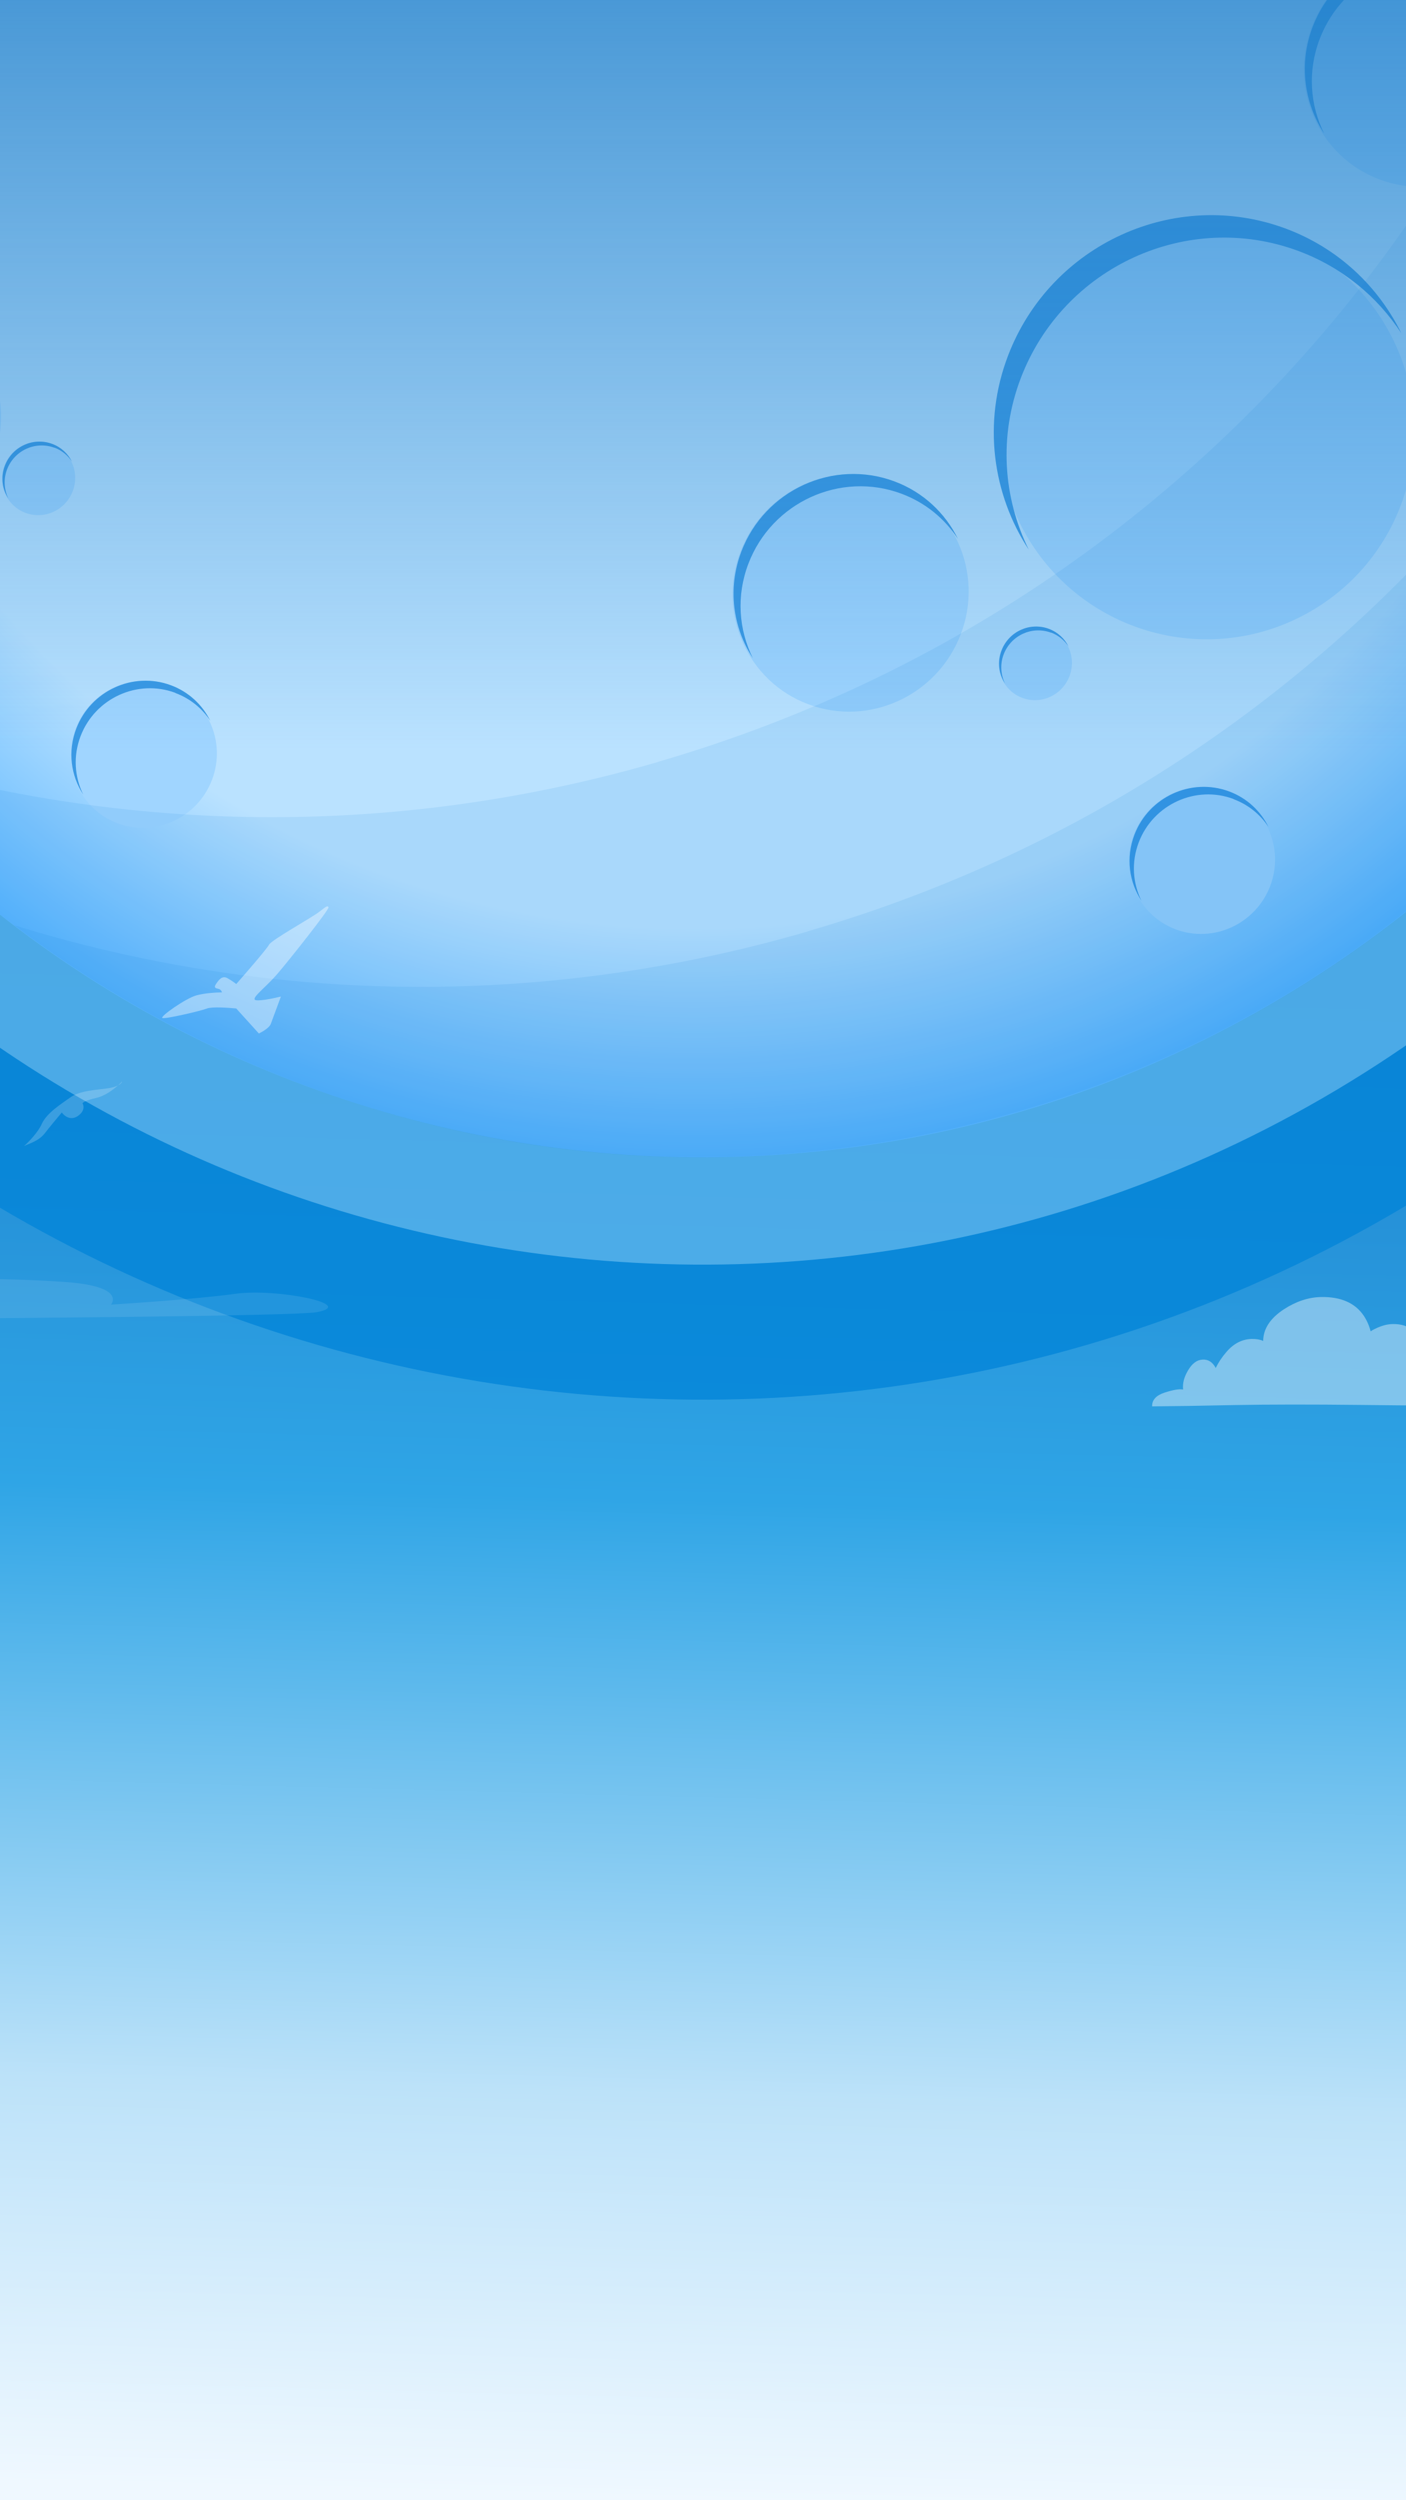 <svg width="360" height="640" viewBox="0 0 360 640" fill="none" xmlns="http://www.w3.org/2000/svg">
<g clip-path="url(#clip0_6159_68910)">
<rect width="360" height="640" fill="white"/>
<rect width="360" height="640" fill="url(#paint0_linear_6159_68910)"/>
<g opacity="0.8" filter="url(#filter0_f_6159_68910)">
<path d="M475.621 -186.008C369.784 -349.48 151.465 -396.202 -12.007 -290.364C-175.479 -184.526 -222.2 33.793 -116.363 197.264C-10.525 360.736 207.794 407.458 371.266 301.62C534.737 195.783 581.459 -22.536 475.621 -186.008Z" fill="#0284D8"/>
</g>
<g opacity="0.4" filter="url(#filter1_f_6159_68910)">
<path d="M446.61 -167.226C351.146 -314.676 154.224 -356.818 6.774 -261.354C-140.676 -165.889 -182.819 31.032 -87.354 178.482C8.111 325.933 205.032 368.075 352.482 272.611C499.932 177.146 542.075 -19.776 446.61 -167.226Z" fill="#B0E0FF"/>
</g>
<path d="M423.545 -152.292C336.328 -287.003 156.419 -325.505 21.708 -238.288C-113.003 -151.071 -151.504 28.837 -64.287 163.548C22.93 298.259 202.838 336.761 337.549 249.544C472.26 162.327 510.762 -17.581 423.545 -152.292Z" fill="url(#paint1_radial_6159_68910)"/>
<path d="M333.342 157.712C307.21 171.199 275.073 160.928 261.563 134.772C248.053 108.616 258.286 76.48 284.419 62.993C310.552 49.507 342.688 59.777 356.198 85.933C369.708 112.089 359.475 144.225 333.342 157.712Z" fill="#A0D5FF"/>
<path d="M332.472 64.253C304.096 53.695 272.275 68.271 261.383 96.756C255.658 111.73 256.895 127.513 263.41 140.697C254.136 126.524 251.533 108.229 258.115 91.014C269.019 62.496 300.861 47.965 329.204 58.511C342.681 63.526 352.918 73.345 358.798 85.29C352.69 75.969 343.719 68.438 332.472 64.253Z" fill="#3A99E4"/>
<path d="M-1.887 118.305C-8.265 135.067 -26.889 143.62 -43.484 137.409C-60.079 131.198 -68.361 112.574 -61.983 95.811C-55.604 79.049 -36.981 70.496 -20.386 76.707C-3.79 82.918 4.492 101.542 -1.887 118.305Z" fill="#A0D5FF"/>
<path d="M-18.12 80.007C-34.765 73.814 -53.42 82.344 -59.816 99.071C-63.169 107.841 -62.438 117.129 -58.635 124.851C-64.066 116.56 -65.596 105.788 -61.746 95.719C-55.35 78.991 -36.695 70.462 -20.05 76.655C-12.132 79.601 -6.137 85.356 -2.684 92.355C-6.283 86.897 -11.527 82.46 -18.12 80.007Z" fill="#3A99E4"/>
<path d="M273.837 173.076C275.696 168.191 273.294 162.79 268.458 160.98C263.622 159.17 258.221 161.651 256.362 166.535C254.504 171.42 256.905 176.821 261.741 178.631C266.578 180.441 271.978 177.961 273.837 173.076Z" fill="#A0D5FF"/>
<path d="M269.112 161.952C264.264 160.148 258.851 162.623 256.988 167.495C256.02 170.029 256.237 172.744 257.341 174.973C255.752 172.563 255.324 169.436 256.441 166.513C258.304 161.64 263.717 159.165 268.565 160.969C270.86 161.823 272.613 163.514 273.618 165.52C272.561 163.94 271.064 162.641 269.125 161.919L269.112 161.952Z" fill="#3A99E4"/>
<path d="M18.624 125.723C20.483 120.838 18.081 115.438 13.245 113.627C8.409 111.817 3.008 114.298 1.15 119.182C-0.709 124.067 1.693 129.468 6.529 131.278C11.365 133.088 16.765 130.608 18.624 125.723Z" fill="#A0D5FF"/>
<path d="M13.931 114.613C9.083 112.809 3.67 115.284 1.807 120.156C0.838 122.69 1.055 125.405 2.16 127.634C0.57 125.224 0.142 122.097 1.26 119.173C3.122 114.301 8.536 111.826 13.383 113.63C15.678 114.484 17.431 116.175 18.436 118.181C17.379 116.601 15.882 115.302 13.943 114.58L13.931 114.613Z" fill="#3A99E4"/>
<path d="M54.287 199.611C57.992 189.874 53.169 179.028 43.529 175.42C33.889 171.812 23.043 176.793 19.338 186.53C15.633 196.267 20.456 207.113 30.096 210.721C39.736 214.329 50.582 209.348 54.287 199.611Z" fill="#A0D5FF"/>
<path d="M44.882 177.344C35.218 173.749 24.347 178.719 20.634 188.431C18.684 193.531 19.098 198.916 21.327 203.419C18.149 198.6 17.292 192.345 19.527 186.498C23.24 176.786 34.111 171.816 43.775 175.411C48.364 177.119 51.85 180.457 53.867 184.547C51.798 181.365 48.715 178.808 44.901 177.389L44.882 177.344Z" fill="#3A99E4"/>
<path d="M325.23 226.784C328.936 217.047 324.112 206.202 314.472 202.594C304.833 198.986 293.987 203.967 290.282 213.704C286.576 223.441 291.4 234.286 301.04 237.894C310.68 241.502 321.525 236.521 325.23 226.784Z" fill="#A0D5FF"/>
<path d="M315.825 204.518C306.161 200.922 295.29 205.893 291.577 215.605C289.627 220.704 290.042 226.09 292.27 230.592C289.092 225.774 288.235 219.518 290.47 213.672C294.183 203.96 305.055 198.989 314.718 202.585C319.307 204.293 322.793 207.631 324.811 211.72C322.742 208.539 319.658 205.982 315.845 204.563L315.825 204.518Z" fill="#3A99E4"/>
<path d="M246.006 162.334C240.017 178.071 222.532 186.101 206.952 180.27C191.372 174.438 183.596 156.954 189.585 141.217C195.573 125.479 213.058 117.449 228.638 123.281C244.218 129.112 251.994 146.597 246.006 162.334Z" fill="#A0D5FF"/>
<path d="M230.78 126.364C215.17 120.555 197.633 128.574 191.634 144.262C188.48 152.512 189.151 161.184 192.756 168.461C187.652 160.663 186.222 150.596 189.848 141.112C195.847 125.424 213.384 117.405 228.995 123.213C236.428 125.979 242.045 131.371 245.286 137.957C241.936 132.815 236.986 128.673 230.78 126.364Z" fill="#3A99E4"/>
<path d="M392.293 28.009C386.304 43.746 368.82 51.776 353.239 45.945C337.659 40.113 329.884 22.628 335.872 6.891C341.86 -8.846 359.345 -16.876 374.925 -11.044C390.505 -5.213 398.281 12.272 392.293 28.009Z" fill="#A0D5FF"/>
<path d="M377.054 -7.931C361.443 -13.739 343.906 -5.721 337.908 9.967C334.753 18.217 335.425 26.889 339.029 34.166C333.926 26.368 332.496 16.301 336.122 6.817C342.12 -8.871 359.658 -16.889 375.268 -11.081C382.701 -8.315 388.319 -2.923 391.56 3.662C388.21 -1.48 383.259 -5.622 377.054 -7.931Z" fill="#3A99E4"/>
<path opacity="0.1" d="M168.577 195.02C95.707 216.21 21.509 212.883 -45.174 189.929C26.375 277.014 145.465 318.017 260.546 284.56C414.664 239.773 503.278 78.527 458.459 -75.581C450.437 -103.193 438.61 -128.659 423.845 -151.67C426.859 4.403 325.634 149.33 168.567 194.988L168.577 195.02Z" fill="#0D7CD8"/>
<path opacity="0.1" d="M206.704 238.462C137.69 258.512 67.506 256.606 3.633 236.838C74.398 290.647 168.835 311.422 260.743 284.674C412.519 240.544 500.679 83.484 460.511 -68.476C447.3 71.923 350.328 196.672 206.695 238.43L206.704 238.462Z" fill="#0D7CD8"/>
<rect width="360" height="192" fill="url(#paint2_linear_6159_68910)"/>
<path opacity="0.4" d="M68.875 241.832C68.387 242.808 63.081 248.947 60.489 251.895C60.184 251.641 59.3 250.98 58.202 250.37C56.83 249.608 55.915 250.98 55.305 251.895C54.696 252.81 55.153 252.962 55.915 253.115C56.525 253.237 56.779 253.775 56.83 254.03C55.559 254.03 52.469 254.182 50.274 254.792C47.53 255.554 40.821 260.281 41.583 260.586C42.346 260.89 51.494 258.756 53.018 258.146C54.238 257.658 58.507 257.943 60.489 258.146L66.283 264.55C67.147 264.143 68.966 263.086 69.332 262.11C69.698 261.134 71.213 257.028 71.924 255.097C69.84 255.605 65.582 256.469 65.216 255.859C64.758 255.097 68.112 252.657 71.009 249.303C73.906 245.949 84.426 232.684 84.121 232.227C83.817 231.769 83.664 231.922 81.682 233.447C79.7 234.971 69.485 240.613 68.875 241.832Z" fill="white"/>
<path opacity="0.2" d="M10.679 287.726C11.927 284.919 15.67 282.579 17.853 281.02C20.037 279.46 22.688 279.148 26.899 278.68C28.494 278.503 29.546 278.179 30.217 277.837C30.653 277.447 31.011 277.089 31.266 276.809C31.239 277.055 30.963 277.457 30.217 277.837C28.873 279.04 26.788 280.549 24.716 281.02C21.971 281.644 21.18 282.215 21.128 282.423C21.492 282.995 21.752 284.451 19.881 285.699C18.009 286.946 16.398 285.595 15.826 284.763C14.734 286.062 12.363 288.911 11.615 289.91C9.977 292.093 7.662 292.628 6.153 293.363C7.356 292.294 9.723 289.877 10.679 287.726Z" fill="white"/>
<path opacity="0.1" d="M-209.971 337.525C-213.316 338.56 70.681 337.855 81.14 335.879C91.6 333.903 70.776 329.715 60.316 331.174C49.858 332.632 28.421 333.95 28.421 333.95C28.421 333.95 32.567 329.292 16.737 328.163C0.907 327.034 -16.619 327.363 -16.619 327.363C-16.619 327.363 -17.326 322.8 -27.314 321.2C-37.302 319.6 -45.169 321.859 -45.169 321.859C-45.169 321.859 -47.195 311.414 -67.548 312.026C-87.901 312.637 -100.15 323.741 -100.15 323.741C-100.15 323.741 -106.511 323.458 -113.059 325.105C-119.608 326.752 -122.058 329.857 -122.058 329.857C-122.058 329.857 -124.885 321.953 -137.228 322.753C-149.572 323.552 -154.236 331.927 -154.236 331.927C-154.236 331.927 -192.162 332.021 -209.971 337.525Z" fill="white"/>
<path opacity="0.4" d="M402.432 358.389C402.432 358.935 402.765 359.265 403.43 359.378L403.997 359.238H409.582C410.324 359.108 410.695 358.757 410.695 358.195C410.695 356.763 409.315 356.244 406.561 356.638C405.514 356.79 404.565 357.044 403.708 357.4C402.852 357.757 402.427 358.087 402.427 358.389M378.625 343.532C378.625 341.705 378.33 340.17 377.741 338.927C376.563 336.457 374.371 335.252 371.153 335.311C368.873 335.371 366.686 336.16 364.597 337.684C363.359 338.57 362.437 339.559 361.832 340.651C360.539 339.446 358.783 338.873 356.558 338.927C354.998 338.943 353.269 339.473 351.371 340.511C351.218 340.603 351.076 340.7 350.945 340.792C350.602 339.419 350.034 338.106 349.233 336.863C347.007 333.528 343.342 331.912 338.226 332.004C335.014 332.079 331.867 333.117 328.791 335.111C325.256 337.408 323.467 340.122 323.429 343.245C322.649 342.889 321.678 342.721 320.522 342.737C318.03 342.791 315.853 343.916 313.994 346.099C312.87 347.396 311.97 348.753 311.283 350.169C310.465 348.645 309.336 347.926 307.89 348.023C306.445 348.099 305.202 349.039 304.154 350.85C303.167 352.525 302.758 354.136 302.927 355.682C301.956 355.492 300.38 355.757 298.193 356.471C296.006 357.184 294.942 358.362 295.002 360C300.249 359.962 307.28 359.849 316.099 359.66C324.896 359.492 335.772 359.481 348.714 359.632C361.641 359.8 371.856 359.832 379.361 359.719C386.866 359.605 393.509 359.503 399.29 359.405C400.24 357.73 399.841 356.579 398.091 355.957C396.34 355.32 395.184 355.13 394.611 355.395C394.076 355.638 393.804 355.763 393.782 355.763C393.705 355.763 393.651 355.752 393.613 355.736V355.676C393.536 354.698 393.346 353.849 393.04 353.136C392.467 351.725 391.338 351.039 389.648 351.071C388.524 351.088 387.624 351.38 386.937 351.947C386.768 350.763 386.441 349.726 385.966 348.839C384.75 346.58 382.623 345.478 379.579 345.537C379.198 345.515 378.827 345.537 378.467 345.591C378.559 345.007 378.608 344.321 378.608 343.527M416.798 359.011C416.929 358.881 417 358.67 417 358.389C417 357.768 416.438 357.411 415.32 357.314C414.197 357.222 413.64 357.579 413.64 358.389C413.64 358.616 413.689 358.795 413.782 358.924C414.028 359.227 414.54 359.378 415.32 359.378C416.1 359.378 416.558 359.254 416.804 359.011H416.798Z" fill="white"/>
</g>
<defs>
<filter id="filter0_f_6159_68910" x="-426.625" y="-600.626" width="1212.51" height="1212.51" filterUnits="userSpaceOnUse" color-interpolation-filters="sRGB">
<feFlood flood-opacity="0" result="BackgroundImageFix"/>
<feBlend mode="normal" in="SourceGraphic" in2="BackgroundImageFix" result="shape"/>
<feGaussianBlur stdDeviation="126.8" result="effect1_foregroundBlur_6159_68910"/>
</filter>
<filter id="filter1_f_6159_68910" x="-392.063" y="-566.063" width="1143.38" height="1143.38" filterUnits="userSpaceOnUse" color-interpolation-filters="sRGB">
<feFlood flood-opacity="0" result="BackgroundImageFix"/>
<feBlend mode="normal" in="SourceGraphic" in2="BackgroundImageFix" result="shape"/>
<feGaussianBlur stdDeviation="126.8" result="effect1_foregroundBlur_6159_68910"/>
</filter>
<linearGradient id="paint0_linear_6159_68910" x1="183.111" y1="2.89394e-07" x2="166.295" y2="639.558" gradientUnits="userSpaceOnUse">
<stop stop-color="#0045A2"/>
<stop offset="0.6" stop-color="#2FA5E6"/>
<stop offset="0.838" stop-color="#BCE2F9"/>
<stop offset="1" stop-color="#EFF8FF"/>
</linearGradient>
<radialGradient id="paint1_radial_6159_68910" cx="0" cy="0" r="1" gradientUnits="userSpaceOnUse" gradientTransform="translate(179.629 5.628) rotate(-32.92) scale(290.575)">
<stop offset="0.798" stop-color="#BAE2FF"/>
<stop offset="1" stop-color="#59B5FF"/>
</radialGradient>
<linearGradient id="paint2_linear_6159_68910" x1="180" y1="0" x2="180" y2="192" gradientUnits="userSpaceOnUse">
<stop stop-color="#227FC8" stop-opacity="0.74"/>
<stop offset="1" stop-color="#227FC8" stop-opacity="0"/>
</linearGradient>
<clipPath id="clip0_6159_68910">
<rect width="360" height="640" fill="white"/>
</clipPath>
</defs>
</svg>
